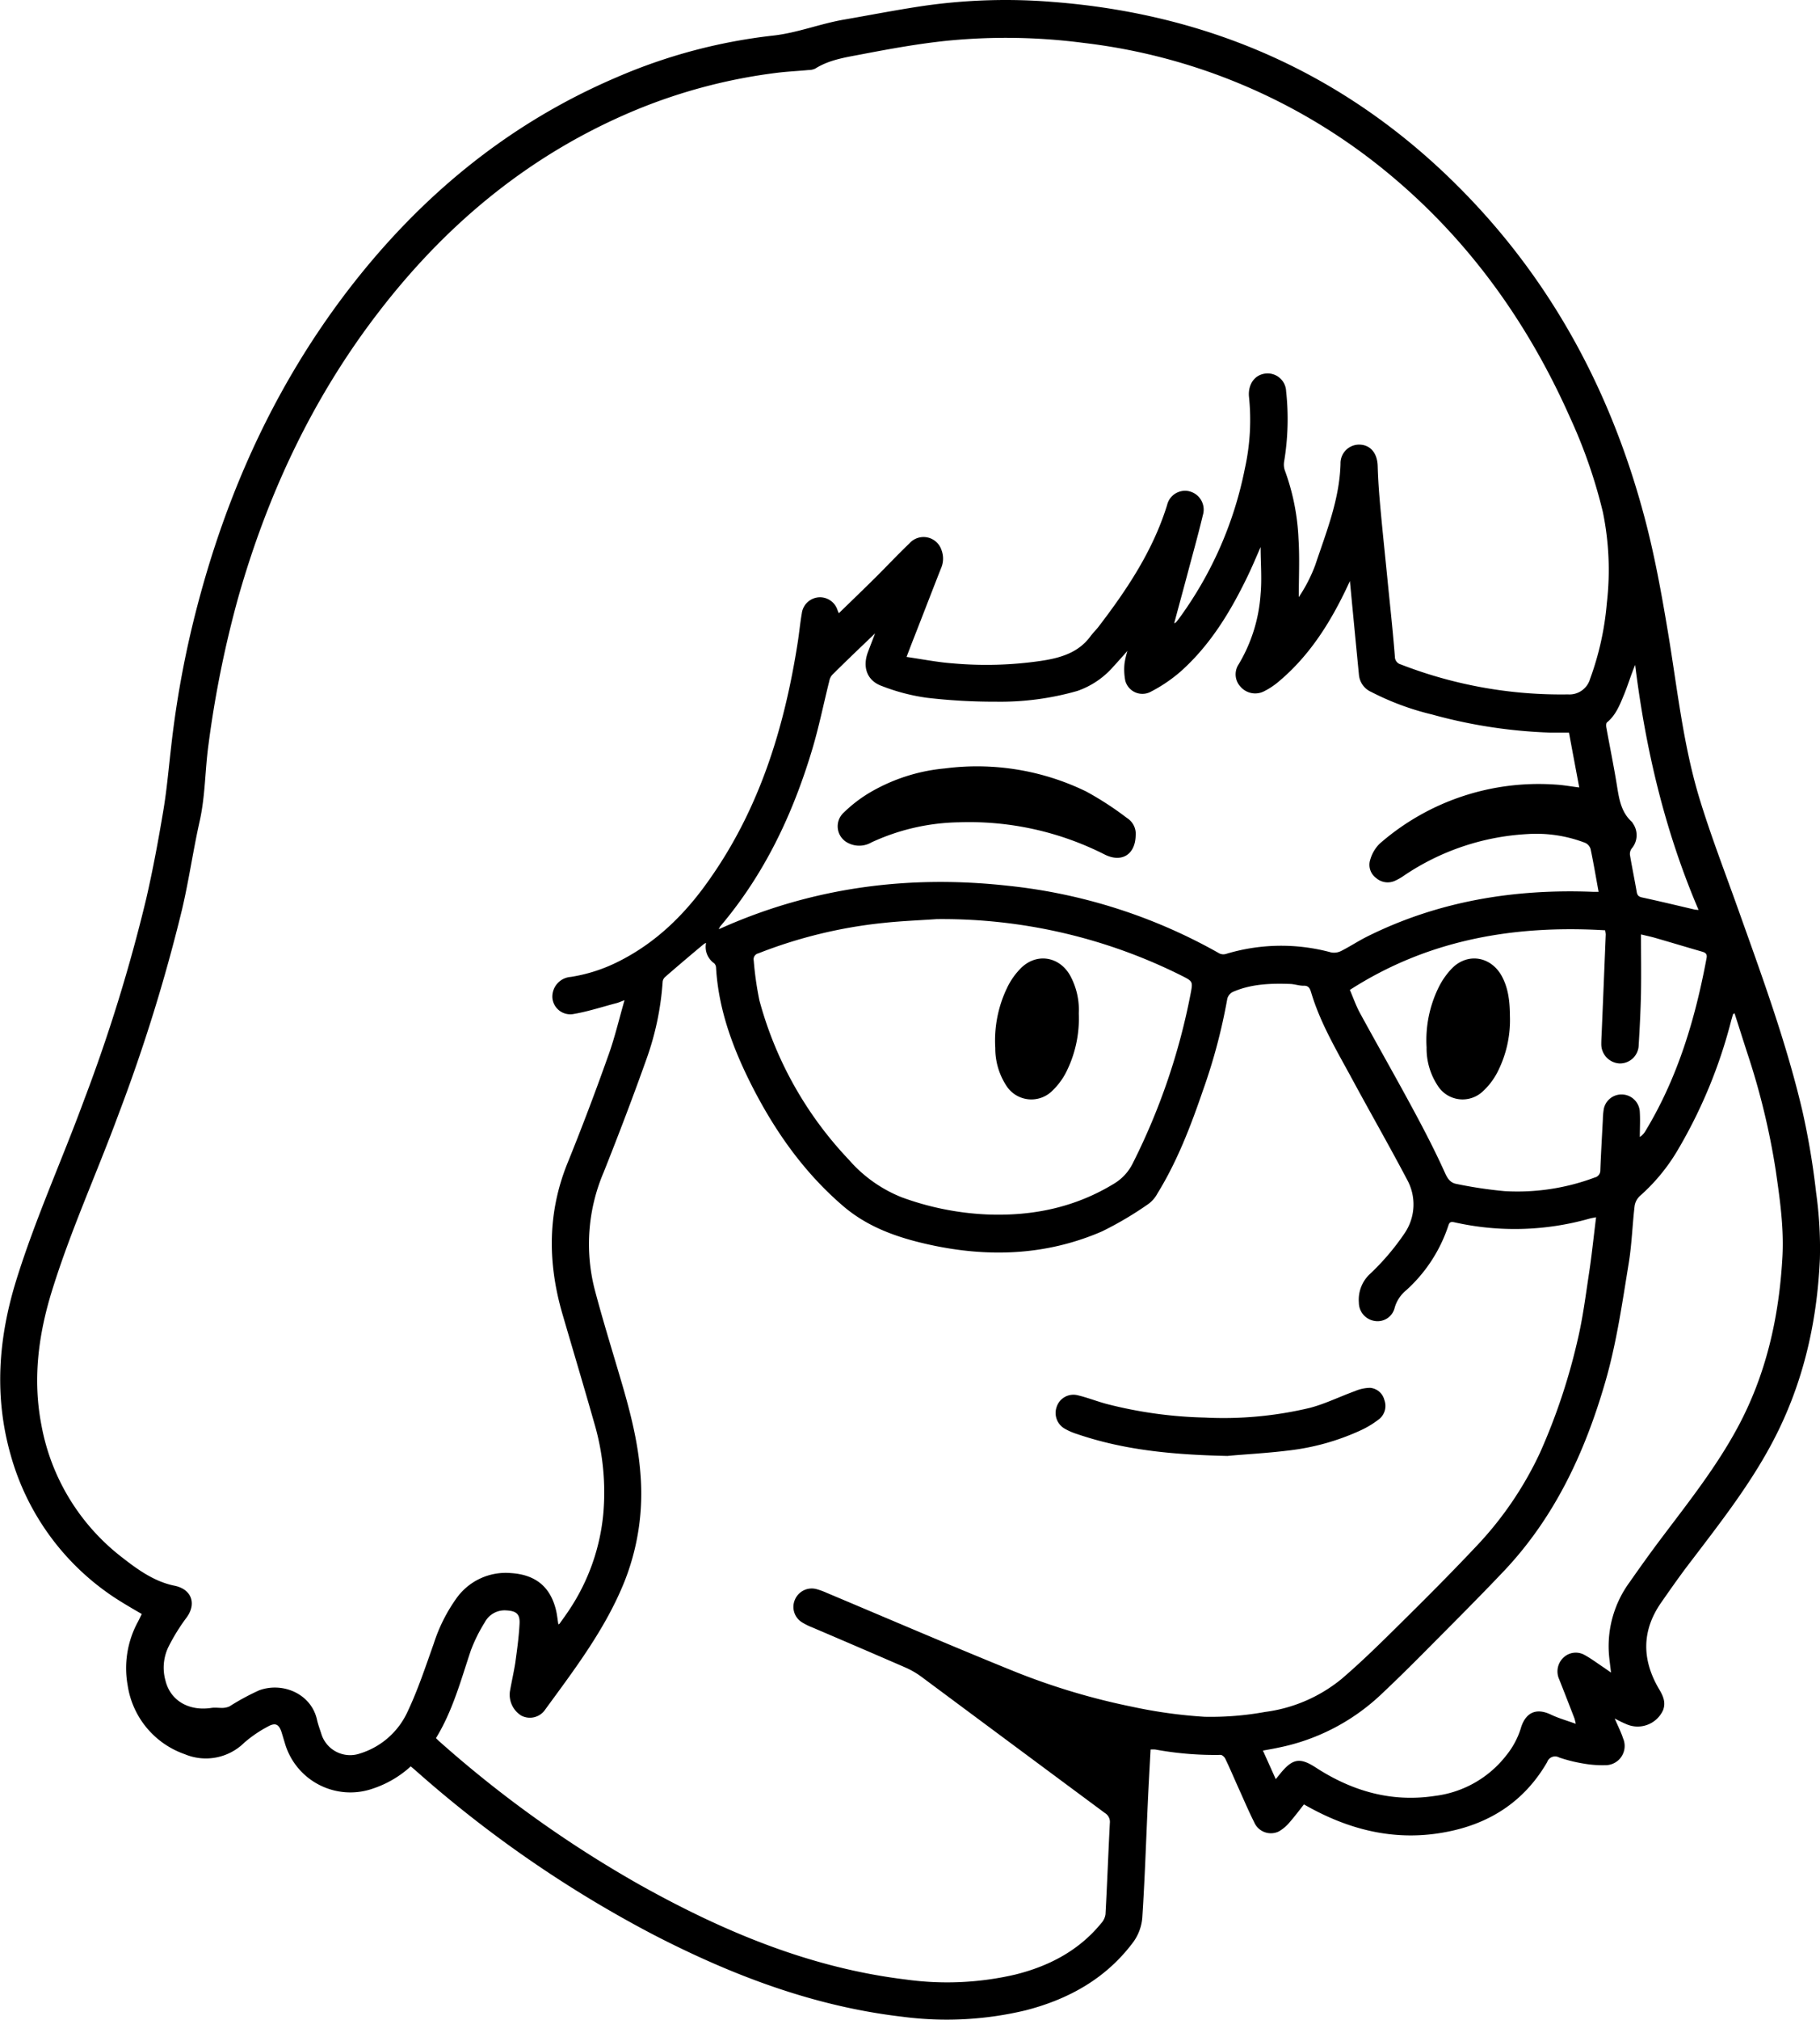 <svg xmlns="http://www.w3.org/2000/svg" viewBox="0 0 339.19 376.31"><g id="Layer_2" data-name="Layer 2"><g id="Layer_1-2" data-name="Layer 1"><path d="M300.93,320.19c.62,1.45,1.19,2.55,1.56,3.7a3.58,3.58,0,0,1-3.36,5,20.56,20.56,0,0,1-4.28-.35,27.4,27.4,0,0,1-4.28-1.09,1.56,1.56,0,0,0-2.23.87c-4.2,7.25-10.6,11.44-18.74,13-9.1,1.78-17.57-.17-25.59-4.57l-1-.55c-.88,1.12-1.73,2.26-2.67,3.33a7.57,7.57,0,0,1-2,1.7,3.39,3.39,0,0,1-4.62-1.76c-1.08-2.14-2-4.35-3-6.54-.78-1.74-1.53-3.51-2.36-5.24-.15-.32-.59-.73-.88-.72a61.16,61.16,0,0,1-12.16-1,6.44,6.44,0,0,0-.89,0c-.16,3.1-.34,6.13-.48,9.15-.34,7.39-.58,14.79-1.06,22.17a9,9,0,0,1-1.65,4.51c-5.05,6.81-12.05,10.7-20.12,12.77a63.13,63.13,0,0,1-23,1.18c-16.52-1.93-31.78-7.75-46.44-15.33a221.56,221.56,0,0,1-44.27-30.58l-.86-.73a19.55,19.55,0,0,1-7,4.12,12.71,12.71,0,0,1-16.46-8.45c-.2-.65-.39-1.3-.59-1.95-.48-1.54-1.13-1.94-2.56-1.15a23.59,23.59,0,0,0-4.4,3,10.18,10.18,0,0,1-11.11,2.16,16.12,16.12,0,0,1-10.64-12.84,18.07,18.07,0,0,1,1.93-11.86c.24-.45.45-.91.7-1.42-1.73-1-3.45-2-5.06-3.05A46.92,46.92,0,0,1,2,271.13c-3.11-10.92-2.33-21.7,1-32.5,3.56-11.5,8.54-22.44,12.68-33.7a308.42,308.42,0,0,0,11.57-37.47c1.25-5.44,2.27-10.94,3.19-16.44.67-4,1-8,1.47-12a183.92,183.92,0,0,1,5.32-27.83C42.78,90.7,51.51,71.69,64.39,54.69,77.83,37,94.41,23.14,115,14.37a101.82,101.82,0,0,1,29-7.73c4.61-.5,8.87-2.24,13.38-3,5-.87,10-1.85,15-2.58A107.54,107.54,0,0,1,196.08.35c30.79,2.35,57,14.58,78.21,37,15.94,16.84,26.31,36.82,32.22,59.13,1.86,7,3.15,14.14,4.34,21.28,1.73,10.35,2.8,20.84,5.85,30.92,2.13,7,4.79,13.86,7.25,20.77,4.43,12.44,9,24.85,12,37.72a141.43,141.43,0,0,1,2.51,15,74.59,74.59,0,0,1,.71,12.39c-.54,12.18-3.26,23.82-9.11,34.66-4.16,7.72-9.51,14.57-14.78,21.5-2,2.58-3.84,5.22-5.69,7.87-3.69,5.3-3.6,10.72-.36,16.18.72,1.21,1.26,2.41.72,3.85a5.2,5.2,0,0,1-6.77,2.66C302.51,321,301.88,320.7,300.93,320.19ZM116.39,186.36c-.79.29-1.15.46-1.52.55-2.62.68-5.21,1.54-7.87,2a3.35,3.35,0,0,1-4.06-3.1,3.69,3.69,0,0,1,3.43-3.79,29.88,29.88,0,0,0,8.84-2.84c7.09-3.53,12.54-8.92,17-15.31,9.38-13.28,14-28.36,16.47-44.24.28-1.78.44-3.57.75-5.34a3.42,3.42,0,0,1,6.66-.6c.08.21.18.42.24.57,2.27-2.21,4.51-4.36,6.72-6.55s4.23-4.36,6.43-6.46a3.52,3.52,0,0,1,6,1.28,4.47,4.47,0,0,1-.11,3.37c-1.71,4.34-3.38,8.7-5.07,13-.42,1.06-.82,2.12-1.35,3.5,3,.43,5.81,1,8.64,1.2a70.15,70.15,0,0,0,16.38-.46c3.58-.53,7-1.49,9.27-4.6.45-.61,1-1.14,1.47-1.74,5.36-7,10.18-14.23,12.81-22.73a3.43,3.43,0,0,1,4.05-2.55A3.52,3.52,0,0,1,224.17,96c-.88,3.69-1.91,7.33-2.88,11-.8,3-1.62,6-2.46,9.14.22-.13.31-.15.36-.21.2-.24.4-.49.59-.75A70.43,70.43,0,0,0,232,87.31,41.86,41.86,0,0,0,232.78,74c-.24-2.2.9-4.07,2.91-4.38a3.45,3.45,0,0,1,4,3.25A48.14,48.14,0,0,1,239.32,86a3.36,3.36,0,0,0,.12,1.61A42.17,42.17,0,0,1,242,100.4c.23,3.61.05,7.24.05,10.86a28.54,28.54,0,0,0,3.08-6c2.05-6.15,4.52-12.2,4.7-18.85a3.47,3.47,0,0,1,3.73-3.56c2,.15,3.14,1.74,3.2,4,.07,2.51.25,5,.48,7.52.41,4.56.9,9.13,1.35,13.69.47,4.76,1,9.53,1.37,14.29a1.49,1.49,0,0,0,1.11,1.45,82.45,82.45,0,0,0,31.14,5.58,4,4,0,0,0,4.13-2.89,54.19,54.19,0,0,0,3.12-14.1,53.59,53.59,0,0,0-.74-17,95.67,95.67,0,0,0-6.06-17.48c-8.26-18.64-20-34.66-36-47.29A108.89,108.89,0,0,0,202,8a111.69,111.69,0,0,0-25.58-.4c-5.28.55-10.53,1.5-15.75,2.5-3,.58-6.07,1-8.73,2.68a2.92,2.92,0,0,1-1.27.27c-2,.19-4.07.28-6.08.54a101.49,101.49,0,0,0-25.84,6.8c-19.68,8.12-35.5,21.18-48.37,38-12.21,15.92-20.54,33.77-26,53a199.86,199.86,0,0,0-5.52,27.31c-.66,4.77-.59,9.61-1.66,14.35-1.22,5.45-2,11-3.28,16.43a319.86,319.86,0,0,1-11.78,38c-4.08,11.08-9,21.82-12.49,33.14-2.53,8.2-3.57,16.46-1.93,24.91a40.26,40.26,0,0,0,15.09,24.69c2.9,2.27,6,4.48,9.71,5.23,3.22.65,4.17,3.4,2.2,6a36.38,36.38,0,0,0-3.36,5.46,8.91,8.91,0,0,0-.52,6.22c.91,3.71,4.33,5.73,8.55,5.09.65-.1,1.34,0,2,0a3.46,3.46,0,0,0,1.37-.28,44.47,44.47,0,0,1,5.54-3c4.43-1.61,9.72.67,10.78,5.49.19.85.5,1.68.77,2.51a5.62,5.62,0,0,0,7.21,3.78A14.45,14.45,0,0,0,76,318.83c1.91-4.05,3.33-8.36,4.84-12.6A30.43,30.43,0,0,1,85,297.89a11.27,11.27,0,0,1,10.27-4.79c4.52.3,7.29,2.53,8.35,6.89.21.87.29,1.76.44,2.67.11-.07.2-.09.24-.15.62-.88,1.26-1.75,1.85-2.65A38.8,38.8,0,0,0,112.44,282a45.73,45.73,0,0,0-1.73-17c-1.95-6.87-4-13.69-6-20.56-2.63-9.29-2.65-18.49,1-27.59q4-9.87,7.56-19.91C114.5,193.61,115.31,190.12,116.39,186.36ZM81.25,323.85c.32.31.54.54.78.74a216.45,216.45,0,0,0,37.19,26.58c15.5,8.67,31.69,15.47,49.5,17.64a56.07,56.07,0,0,0,20.45-.9c6.3-1.56,11.87-4.45,16.06-9.57a3.14,3.14,0,0,0,.8-1.66c.31-5.67.52-11.34.81-17a1.93,1.93,0,0,0-.91-1.87q-17.16-12.72-34.28-25.45a15.6,15.6,0,0,0-3-1.71c-5.77-2.51-11.57-5-17.36-7.47a11,11,0,0,1-1.82-.91,3.37,3.37,0,0,1-1.28-4.31,3.4,3.4,0,0,1,4-1.87,12.83,12.83,0,0,1,1.91.7c11.4,4.79,22.75,9.68,34.2,14.33A126.21,126.21,0,0,0,211,318a90.49,90.49,0,0,0,13.48,1.87,56.42,56.42,0,0,0,11.28-.9A28.23,28.23,0,0,0,250,312.84c3.73-3.19,7.24-6.64,10.73-10.1,4.78-4.72,9.53-9.47,14.13-14.35A65.59,65.59,0,0,0,287,270.69a113.93,113.93,0,0,0,7-20.95c1-4.18,1.53-8.48,2.18-12.74.5-3.34.84-6.7,1.28-10.2-.58.11-.88.16-1.18.24a51.17,51.17,0,0,1-25.22.7c-.93-.22-1,.23-1.2.82a28.1,28.1,0,0,1-7.73,11.79,6.55,6.55,0,0,0-2.2,3.28,3.27,3.27,0,0,1-3.73,2.49,3.46,3.46,0,0,1-2.95-3.41,6.57,6.57,0,0,1,1.85-5.14,45.29,45.29,0,0,0,6.68-7.8,9.54,9.54,0,0,0,.49-9.92c-3.29-6.25-6.8-12.38-10.16-18.59-2.86-5.3-6-10.49-7.74-16.3-.24-.79-.46-1.35-1.48-1.3-.82,0-1.65-.31-2.47-.33-3.65-.13-7.29,0-10.69,1.5a2,2,0,0,0-1,1.25,106.66,106.66,0,0,1-4.55,17.12c-2.27,6.62-4.77,13.16-8.46,19.15a5.9,5.9,0,0,1-1.61,1.91,64.71,64.71,0,0,1-8.72,5.17c-10.48,4.54-21.36,4.89-32.39,2.43-5.78-1.29-11.28-3.21-15.89-7.17-7.5-6.44-13-14.38-17.37-23.15-3.32-6.69-5.84-13.65-6.29-21.21a1.24,1.24,0,0,0-.34-.84,3.72,3.72,0,0,1-1.52-3.81,2.38,2.38,0,0,0-.41.21q-3.61,3-7.21,6.13a1.42,1.42,0,0,0-.47.86,53.31,53.31,0,0,1-3.07,14.59c-2.49,7-5.16,14-7.92,20.93a34.07,34.07,0,0,0-1.69,21.81c1.42,5.4,3.07,10.74,4.65,16.09,1.79,6,3.43,12.06,3.89,18.34a44.45,44.45,0,0,1-3,20.09c-3.53,8.76-9.21,16.21-14.72,23.75a3.44,3.44,0,0,1-4.49,1.17,4.58,4.58,0,0,1-2.12-4.5c.31-1.77.71-3.52,1-5.3.33-2.44.68-4.89.8-7.35.09-1.82-.65-2.35-2.47-2.45a4.17,4.17,0,0,0-4,2.2,29.29,29.29,0,0,0-2.6,5.23C85.9,313,84.4,318.71,81.25,323.85ZM251.58,108.26c-.3.65-.46,1-.63,1.35-3.12,6.55-6.95,12.59-12.57,17.32a13.72,13.72,0,0,1-2.88,1.91,3.62,3.62,0,0,1-4.28-.86,3.38,3.38,0,0,1-.36-4.23,29.31,29.31,0,0,0,4.08-13.14c.25-2.83,0-5.7,0-8.69-.87,2-1.64,3.82-2.52,5.64-3.18,6.55-6.94,12.72-12.44,17.6a27.89,27.89,0,0,1-5.43,3.68,3.3,3.3,0,0,1-4.83-2,10.87,10.87,0,0,1-.15-3.18,14.73,14.73,0,0,1,.55-2.38c-1,1.11-1.77,2-2.6,2.89a15.68,15.68,0,0,1-6.75,4.57,52.18,52.18,0,0,1-15.14,2,108.56,108.56,0,0,1-12.88-.73,36.85,36.85,0,0,1-8.37-2.18c-2.83-1-3.68-3.56-2.61-6.37.47-1.25.95-2.49,1.32-3.45-2.59,2.48-5.34,5.09-8,7.74a2.44,2.44,0,0,0-.54,1.16c-1.07,4.26-1.93,8.57-3.19,12.76-3.61,12.05-8.91,23.25-17.12,32.92a4.45,4.45,0,0,0-.28.54l1.76-.77c16.7-7.16,34.1-9.32,52.09-7.33a101,101,0,0,1,39.44,12.61,1.71,1.71,0,0,0,1.22.1,35.5,35.5,0,0,1,19.63-.28,2.94,2.94,0,0,0,1.86-.28c1.68-.85,3.25-1.9,4.93-2.73,13.28-6.59,27.41-8.87,42.11-8.28h.93c-.51-2.77-.95-5.41-1.5-8a1.87,1.87,0,0,0-1-1.13,25.33,25.33,0,0,0-10.69-1.64,45.4,45.4,0,0,0-23.09,7.75,10.42,10.42,0,0,1-1.55.9,3.27,3.27,0,0,1-3.6-.43,3.06,3.06,0,0,1-1.13-3.44,6.81,6.81,0,0,1,1.77-3,45,45,0,0,1,32.72-11c1.46.08,2.91.35,4.46.54-.65-3.46-1.29-6.85-1.91-10.22-1.24,0-2.36,0-3.47,0a94.18,94.18,0,0,1-22.07-3.38,50,50,0,0,1-11.3-4.19,3.87,3.87,0,0,1-2.3-3.13C252.71,120.07,252.16,114.35,251.58,108.26Zm71.68,80.53c-.17.12-.27.15-.29.21l-.33,1.15a92.5,92.5,0,0,1-10,24.19,35.19,35.19,0,0,1-7,8.48,3.18,3.18,0,0,0-1,1.89c-.42,3.53-.52,7.11-1.09,10.61-1.22,7.47-2.29,15-4.41,22.28-3.78,13-9.34,25-18.75,35-4.84,5.11-9.82,10.07-14.78,15.07-2.76,2.78-5.54,5.53-8.4,8.21a39,39,0,0,1-19,9.75c-.9.2-1.82.35-2.84.54l2.39,5.32.88-1.08c2.28-2.78,3.65-3,6.63-1.05,6.77,4.38,14.09,6.49,22.18,5.25a19.91,19.91,0,0,0,13.29-7.57,15.13,15.13,0,0,0,2.65-4.89c.84-3,2.81-4.05,5.66-2.68,1.4.67,2.93,1.09,4.62,1.71a9.69,9.69,0,0,0-.24-1q-1.41-3.66-2.85-7.3a3.53,3.53,0,0,1,.76-4,3.32,3.32,0,0,1,4-.51c1.26.69,2.41,1.57,3.61,2.36l1.29.9c-.15-1.41-.34-2.59-.41-3.77a20.18,20.18,0,0,1,3.88-13.07c2.06-2.95,4.16-5.88,6.33-8.74,4.86-6.44,9.84-12.78,13.71-19.92,5.43-10,7.82-20.77,8.44-32,.29-5.39-.48-10.74-1.25-16.06A134.51,134.51,0,0,0,325.9,197C325,194.25,324.15,191.54,323.26,188.79ZM174.57,171.25c-3.3.23-6.62.35-9.92.71a88.46,88.46,0,0,0-23.32,5.67,1.13,1.13,0,0,0-.86,1.34,60.68,60.68,0,0,0,1.06,7.43,69.26,69.26,0,0,0,16.68,29.69,25.55,25.55,0,0,0,9.87,7A52.93,52.93,0,0,0,184,226.28c8.43.33,16.35-1.3,23.62-5.74a9.13,9.13,0,0,0,3.5-3.81,121.1,121.1,0,0,0,10.79-31.67c.42-2.21.38-2.22-1.71-3.28A99.68,99.68,0,0,0,174.57,171.25Zm124.57,2.08c-16.94-1-32.95,1.71-47.57,11.11.62,1.43,1.14,2.95,1.9,4.34,3.31,6.06,6.73,12.05,10,18.13,2.06,3.82,4.06,7.69,5.84,11.65.53,1.17,1.07,1.86,2.23,2.05a80.74,80.74,0,0,0,8.83,1.32,41.09,41.09,0,0,0,16.82-2.53,1.35,1.35,0,0,0,1.06-1.36c.12-3.15.31-6.3.47-9.45a13.27,13.27,0,0,1,.13-1.67,3.36,3.36,0,0,1,3.47-3,3.41,3.41,0,0,1,3.29,3.32c.09,1.53,0,3.07,0,4.6a3.35,3.35,0,0,0,1.09-1.18c6-9.94,9.24-20.83,11.35-32.14.14-.73-.15-1-.77-1.19-2.92-.84-5.82-1.72-8.73-2.56-.82-.24-1.65-.41-2.72-.67,0,3.8.06,7.34,0,10.89-.07,3.23-.23,6.47-.43,9.7a3.49,3.49,0,0,1-3.58,3.45,3.59,3.59,0,0,1-3.39-3.66c0-.8.06-1.6.09-2.4q.38-9,.74-18A4.91,4.91,0,0,0,299.14,173.33Zm17.42-3.79c-6.3-14.72-9.88-30-11.82-45.66-.75,1.81-1.3,3.62-2,5.37-.81,1.94-1.54,3.95-3.26,5.36-.18.14-.16.64-.11.95.63,3.45,1.33,6.89,1.9,10.34.44,2.64.71,5.3,2.87,7.24a1.53,1.53,0,0,1,.19.3,3.8,3.8,0,0,1-.25,4.67,1.73,1.73,0,0,0-.31,1.18c.39,2.32.87,4.62,1.27,6.94.12.66.43.87,1.07,1,3.24.7,6.46,1.48,9.68,2.23C315.94,169.5,316.13,169.5,316.56,169.54Z"/><path d="M228.76,271.27c-10.66-.23-19.51-1.17-28.06-4.09a11.4,11.4,0,0,1-2.29-1,3.37,3.37,0,0,1-1.48-4.05,3.28,3.28,0,0,1,3.81-2.19c1.89.43,3.72,1.18,5.6,1.67a80.31,80.31,0,0,0,18.2,2.51,69.29,69.29,0,0,0,19.59-1.81c2.86-.75,5.57-2.1,8.37-3.11a7.39,7.39,0,0,1,2.85-.62,3,3,0,0,1,2.65,2.27,3.15,3.15,0,0,1-1,3.58,17.67,17.67,0,0,1-3.26,2,44.08,44.08,0,0,1-13.53,3.82C235.84,270.79,231.45,271,228.76,271.27Z"/><path d="M211.65,155.69c-.08,3.54-2.61,5.11-5.78,3.52a55.8,55.8,0,0,0-27.16-6,40.2,40.2,0,0,0-16.31,3.75,4.51,4.51,0,0,1-4.25.15,3.46,3.46,0,0,1-.88-5.73,26,26,0,0,1,4.42-3.46,33.58,33.58,0,0,1,14.42-4.75,46.48,46.48,0,0,1,26.32,4.3,59.16,59.16,0,0,1,7.6,4.94A3.48,3.48,0,0,1,211.65,155.69Z"/><path d="M201.05,188.81a22.24,22.24,0,0,1-2.43,11.11,13,13,0,0,1-2.51,3.32,5.53,5.53,0,0,1-8.62-1.05,12.7,12.7,0,0,1-2-6.93,22.65,22.65,0,0,1,2.18-11.17,13.28,13.28,0,0,1,2.67-3.78c2.93-2.82,7.13-2.08,9.11,1.47A13.31,13.31,0,0,1,201.05,188.81Z"/><path d="M281.4,189.29A21.26,21.26,0,0,1,279,199.91a12.84,12.84,0,0,1-2.69,3.47,5.48,5.48,0,0,1-8.36-1.09,12.56,12.56,0,0,1-2.08-7.14A22.3,22.3,0,0,1,268,184.21a14.13,14.13,0,0,1,2.71-3.9c2.92-2.82,7.11-2.08,9.12,1.46C280.92,183.73,281.39,186,281.4,189.29Z"/></g></g></svg>